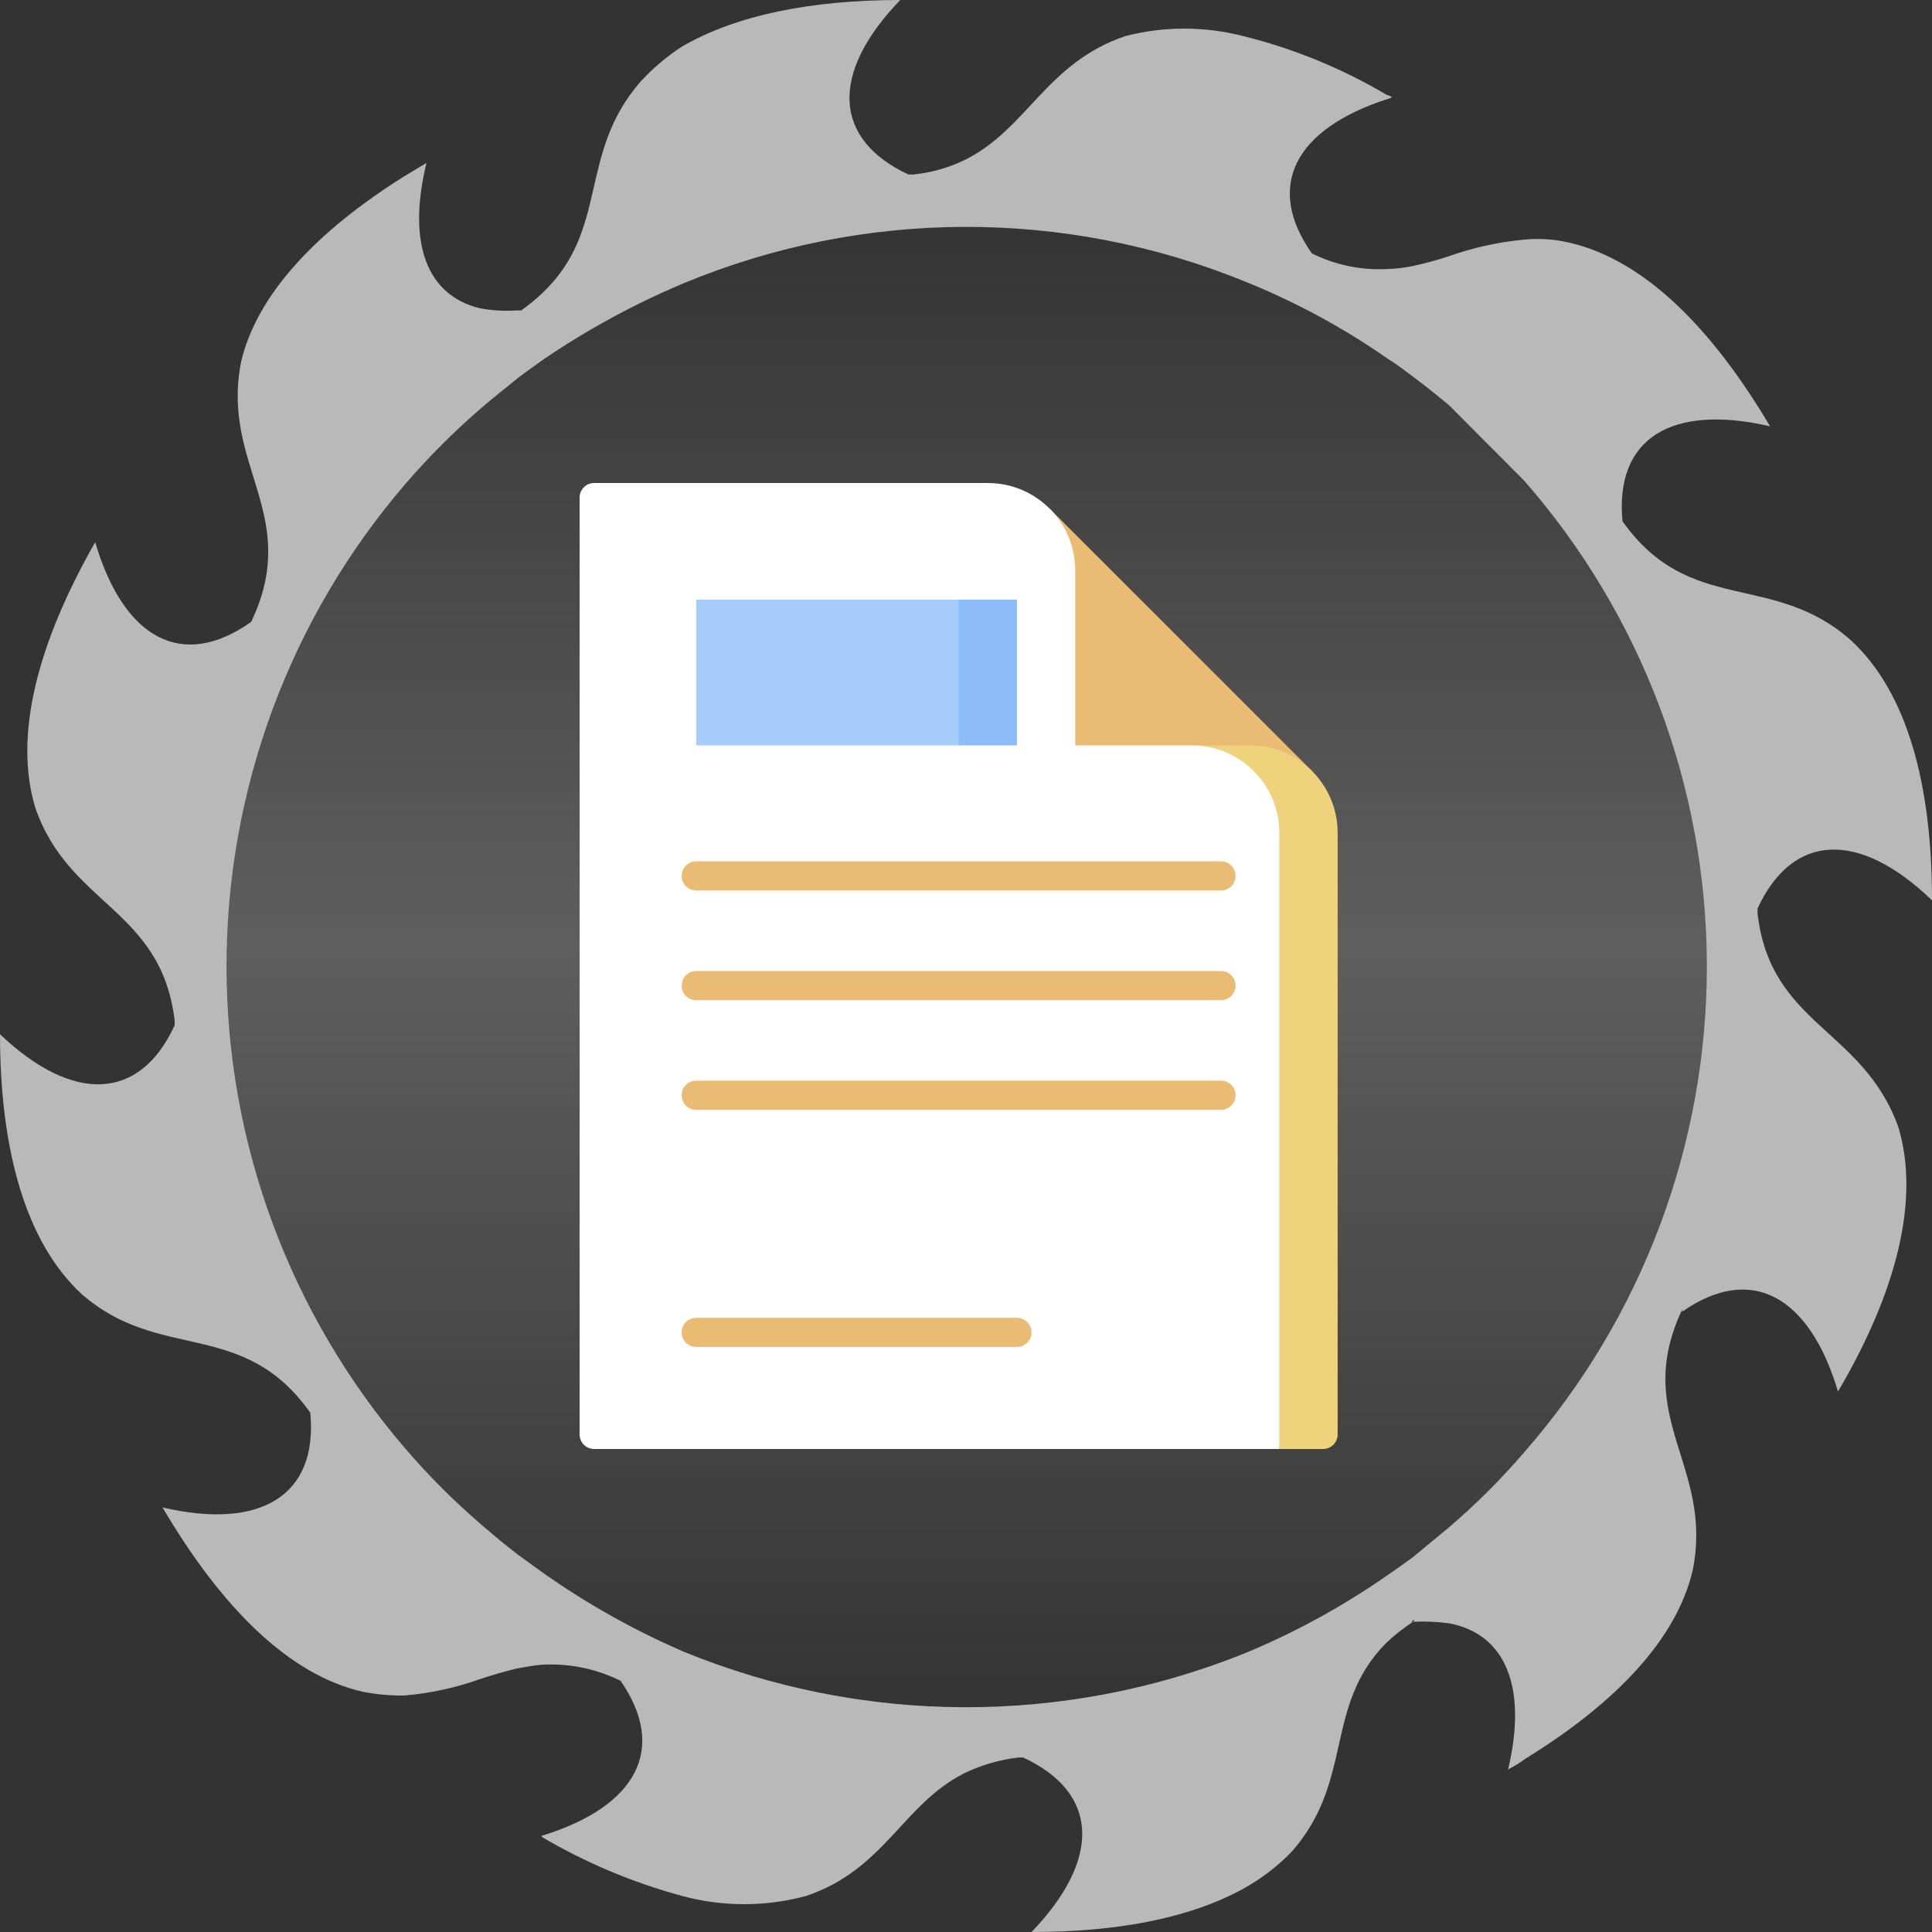 <svg width="120" height="120" viewBox="0 0 120 120" fill="none" xmlns="http://www.w3.org/2000/svg">
<rect x="0" y="0" width="120" height="120" fill="#333333" stroke="none"/>
<g clip-path="url(#clip0)">
<path d="M60 107C85.957 107 107 85.957 107 60C107 34.043 85.957 13 60 13C34.043 13 13 34.043 13 60C13 85.957 34.043 107 60 107Z" fill="url(#paint0_linear)" fill-opacity="0.3"/>
<g clip-path="url(#clip1)">
<path d="M63.163 49.92L65.194 31.591L81.492 47.889L63.163 49.92Z" fill="#EABC73"/>
<path d="M79.461 90L74.028 46.298H77.65C80.65 46.298 83.083 48.73 83.083 51.73V89.094C83.083 89.594 82.677 90 82.177 90H79.461Z" fill="#EFD27C"/>
<path d="M79.461 51.73V90H36.905C36.405 90 36 89.595 36 89.095V30.905C36 30.405 36.405 30 36.905 30H61.352C64.353 30 66.785 32.432 66.785 35.433V46.298H74.028C77.028 46.298 79.461 48.73 79.461 51.73Z" fill="white"/>
<path d="M59.542 37.243L55.92 41.771L59.542 46.298H63.163V37.243H59.542Z" fill="#8CBDF9"/>
<path d="M43.244 37.243H59.542V46.298H43.244V37.243Z" fill="#A6CCFB"/>
<path d="M75.839 55.312H43.243C42.743 55.312 42.338 54.907 42.338 54.406C42.338 53.906 42.743 53.501 43.243 53.501H75.839C76.339 53.501 76.744 53.906 76.744 54.406C76.744 54.907 76.339 55.312 75.839 55.312Z" fill="#EABC73"/>
<path d="M75.839 62.123H43.243C42.743 62.123 42.338 61.717 42.338 61.217C42.338 60.717 42.743 60.312 43.243 60.312H75.839C76.339 60.312 76.744 60.717 76.744 61.217C76.744 61.717 76.339 62.123 75.839 62.123Z" fill="#EABC73"/>
<path d="M75.839 68.933H43.243C42.743 68.933 42.338 68.528 42.338 68.028C42.338 67.528 42.743 67.123 43.243 67.123H75.839C76.339 67.123 76.744 67.528 76.744 68.028C76.744 68.528 76.339 68.933 75.839 68.933Z" fill="#EABC73"/>
<path d="M63.163 83.662H43.243C42.743 83.662 42.338 83.257 42.338 82.757C42.338 82.256 42.743 81.851 43.243 81.851H63.163C63.663 81.851 64.068 82.256 64.068 82.757C64.068 83.257 63.663 83.662 63.163 83.662Z" fill="#EABC73"/>
</g>
<path d="M94.657 29.842C101.979 38.197 106.016 48.925 106.016 60.031C106.016 71.136 101.979 81.864 94.657 90.219C93.22 91.894 91.655 93.454 89.976 94.884L87.769 96.711C87.257 97.089 86.733 97.466 86.172 97.844C83.384 99.788 80.392 101.422 77.249 102.716C66.072 107.193 53.589 107.145 42.446 102.582C39.389 101.261 36.476 99.629 33.755 97.71L32.206 96.59C31.414 95.981 30.671 95.371 29.915 94.714C28.226 93.263 26.648 91.688 25.197 90C18.017 81.658 14.069 71.021 14.069 60.018C14.069 49.016 18.017 38.378 25.197 30.037C26.652 28.352 28.229 26.776 29.915 25.323C30.671 24.665 31.414 24.105 32.206 23.447C32.718 23.057 33.243 22.692 33.755 22.326C36.487 20.465 39.398 18.882 42.446 17.601C53.575 12.974 66.082 12.921 77.249 17.454C80.397 18.714 83.391 20.328 86.172 22.265C86.733 22.607 87.257 23.021 87.769 23.398C88.513 23.959 89.269 24.555 90.012 25.177L94.657 29.842ZM109.163 56.711V56.431C111.345 51.717 115.465 51.559 120 55.92C120 48.721 118.464 43.021 114.99 39.793C110.114 35.445 104.97 38.283 100.776 32.375C100.288 27.211 103.836 25.067 109.943 26.48C106.286 20.305 102.093 16.151 97.509 15.079C96.576 14.856 95.612 14.79 94.657 14.884C93.06 15.036 91.487 15.383 89.976 15.92C89.239 16.162 88.49 16.365 87.733 16.529C87.206 16.634 86.672 16.695 86.136 16.711C84.525 16.791 82.922 16.456 81.479 15.737C78.541 11.547 80.455 8.015 86.136 6.163C86.253 6.14 86.365 6.095 86.465 6.029C86.362 5.969 86.251 5.924 86.136 5.895C83.356 4.248 80.35 3.017 77.213 2.241C74.814 1.622 72.297 1.622 69.898 2.241C64.949 3.922 63.803 8.039 59.89 9.951C58.89 10.432 57.813 10.733 56.709 10.84H56.428C51.711 8.636 51.552 4.531 55.916 0C50.394 0 45.713 0.938 42.349 2.899C41.408 3.512 40.548 4.24 39.789 5.067C35.864 9.562 37.875 14.227 33.694 18.197C33.281 18.589 32.841 18.951 32.377 19.281H32.097C31.33 19.332 30.56 19.287 29.805 19.147C26.489 18.343 25.282 15.079 26.489 10.122L25.087 10.962C19.663 14.373 15.969 18.27 14.982 22.448C13.677 28.916 18.773 31.949 15.603 38.624C11.337 41.657 7.692 39.696 5.912 33.678C2.341 39.939 0.829 45.676 2.194 50.17C4.291 56.261 10.008 56.431 10.849 63.386V63.678C8.692 68.392 4.535 68.551 0 64.239C0 71.389 1.585 77.138 5.047 80.353C9.923 84.653 15.079 81.827 19.273 87.747C19.76 92.887 16.201 95.055 10.094 93.63C13.751 99.842 17.956 104.044 22.54 105.079C23.387 105.246 24.249 105.324 25.112 105.311C26.722 105.175 28.308 104.831 29.829 104.287C30.585 104.044 31.329 103.812 32.121 103.63C32.633 103.544 33.157 103.435 33.669 103.398C35.354 103.304 37.034 103.648 38.545 104.397C41.471 108.624 39.545 112.205 33.669 114.019C33.637 114.028 33.604 114.028 33.572 114.019C33.572 114.019 33.669 114.019 33.669 114.105C36.39 115.705 39.313 116.934 42.361 117.759C44.887 118.443 47.551 118.443 50.077 117.759C54.953 116.115 56.075 112.058 59.903 110.134C60.962 109.624 62.099 109.295 63.267 109.16H63.547C68.277 111.352 68.423 115.469 64.072 120C69.35 120 73.824 119.16 77.164 117.345C78.305 116.722 79.345 115.929 80.248 114.994C84.124 110.56 82.21 105.993 86.087 102.058C86.606 101.565 87.169 101.121 87.769 100.731C87.738 100.742 87.703 100.742 87.672 100.731C87.672 100.731 87.672 100.731 87.769 100.646C87.867 100.56 87.769 100.646 87.855 100.646C87.829 100.677 87.801 100.706 87.769 100.731C88.518 100.694 89.269 100.727 90.012 100.828C93.511 101.486 94.888 104.799 93.669 109.903C94.048 109.708 94.411 109.484 94.754 109.233C100.362 105.773 104.153 101.803 105.14 97.515C106.445 91.011 101.337 88.027 104.482 81.34C104.482 81.34 104.482 81.437 104.482 81.474C108.736 78.49 112.381 80.451 114.161 86.431C117.818 80.219 119.269 74.47 117.903 69.988C115.697 63.861 109.943 63.678 109.163 56.711Z" fill="#BAB9B9"/>
</g>
<defs>
<linearGradient id="paint0_linear" x1="13" y1="13" x2="13.001" y2="107" gradientUnits="userSpaceOnUse">
<stop stop-color="#C4C4C4" stop-opacity="0"/>
<stop offset="0.486" stop-color="#C4C4C4"/>
<stop offset="1" stop-color="#C4C4C4" stop-opacity="0"/>
</linearGradient>
<clipPath id="clip0">
<rect width="120" height="120" fill="white"/>
</clipPath>
<clipPath id="clip1">
<rect width="60" height="60" fill="white" transform="translate(30 30)"/>
</clipPath>
</defs>
</svg>
